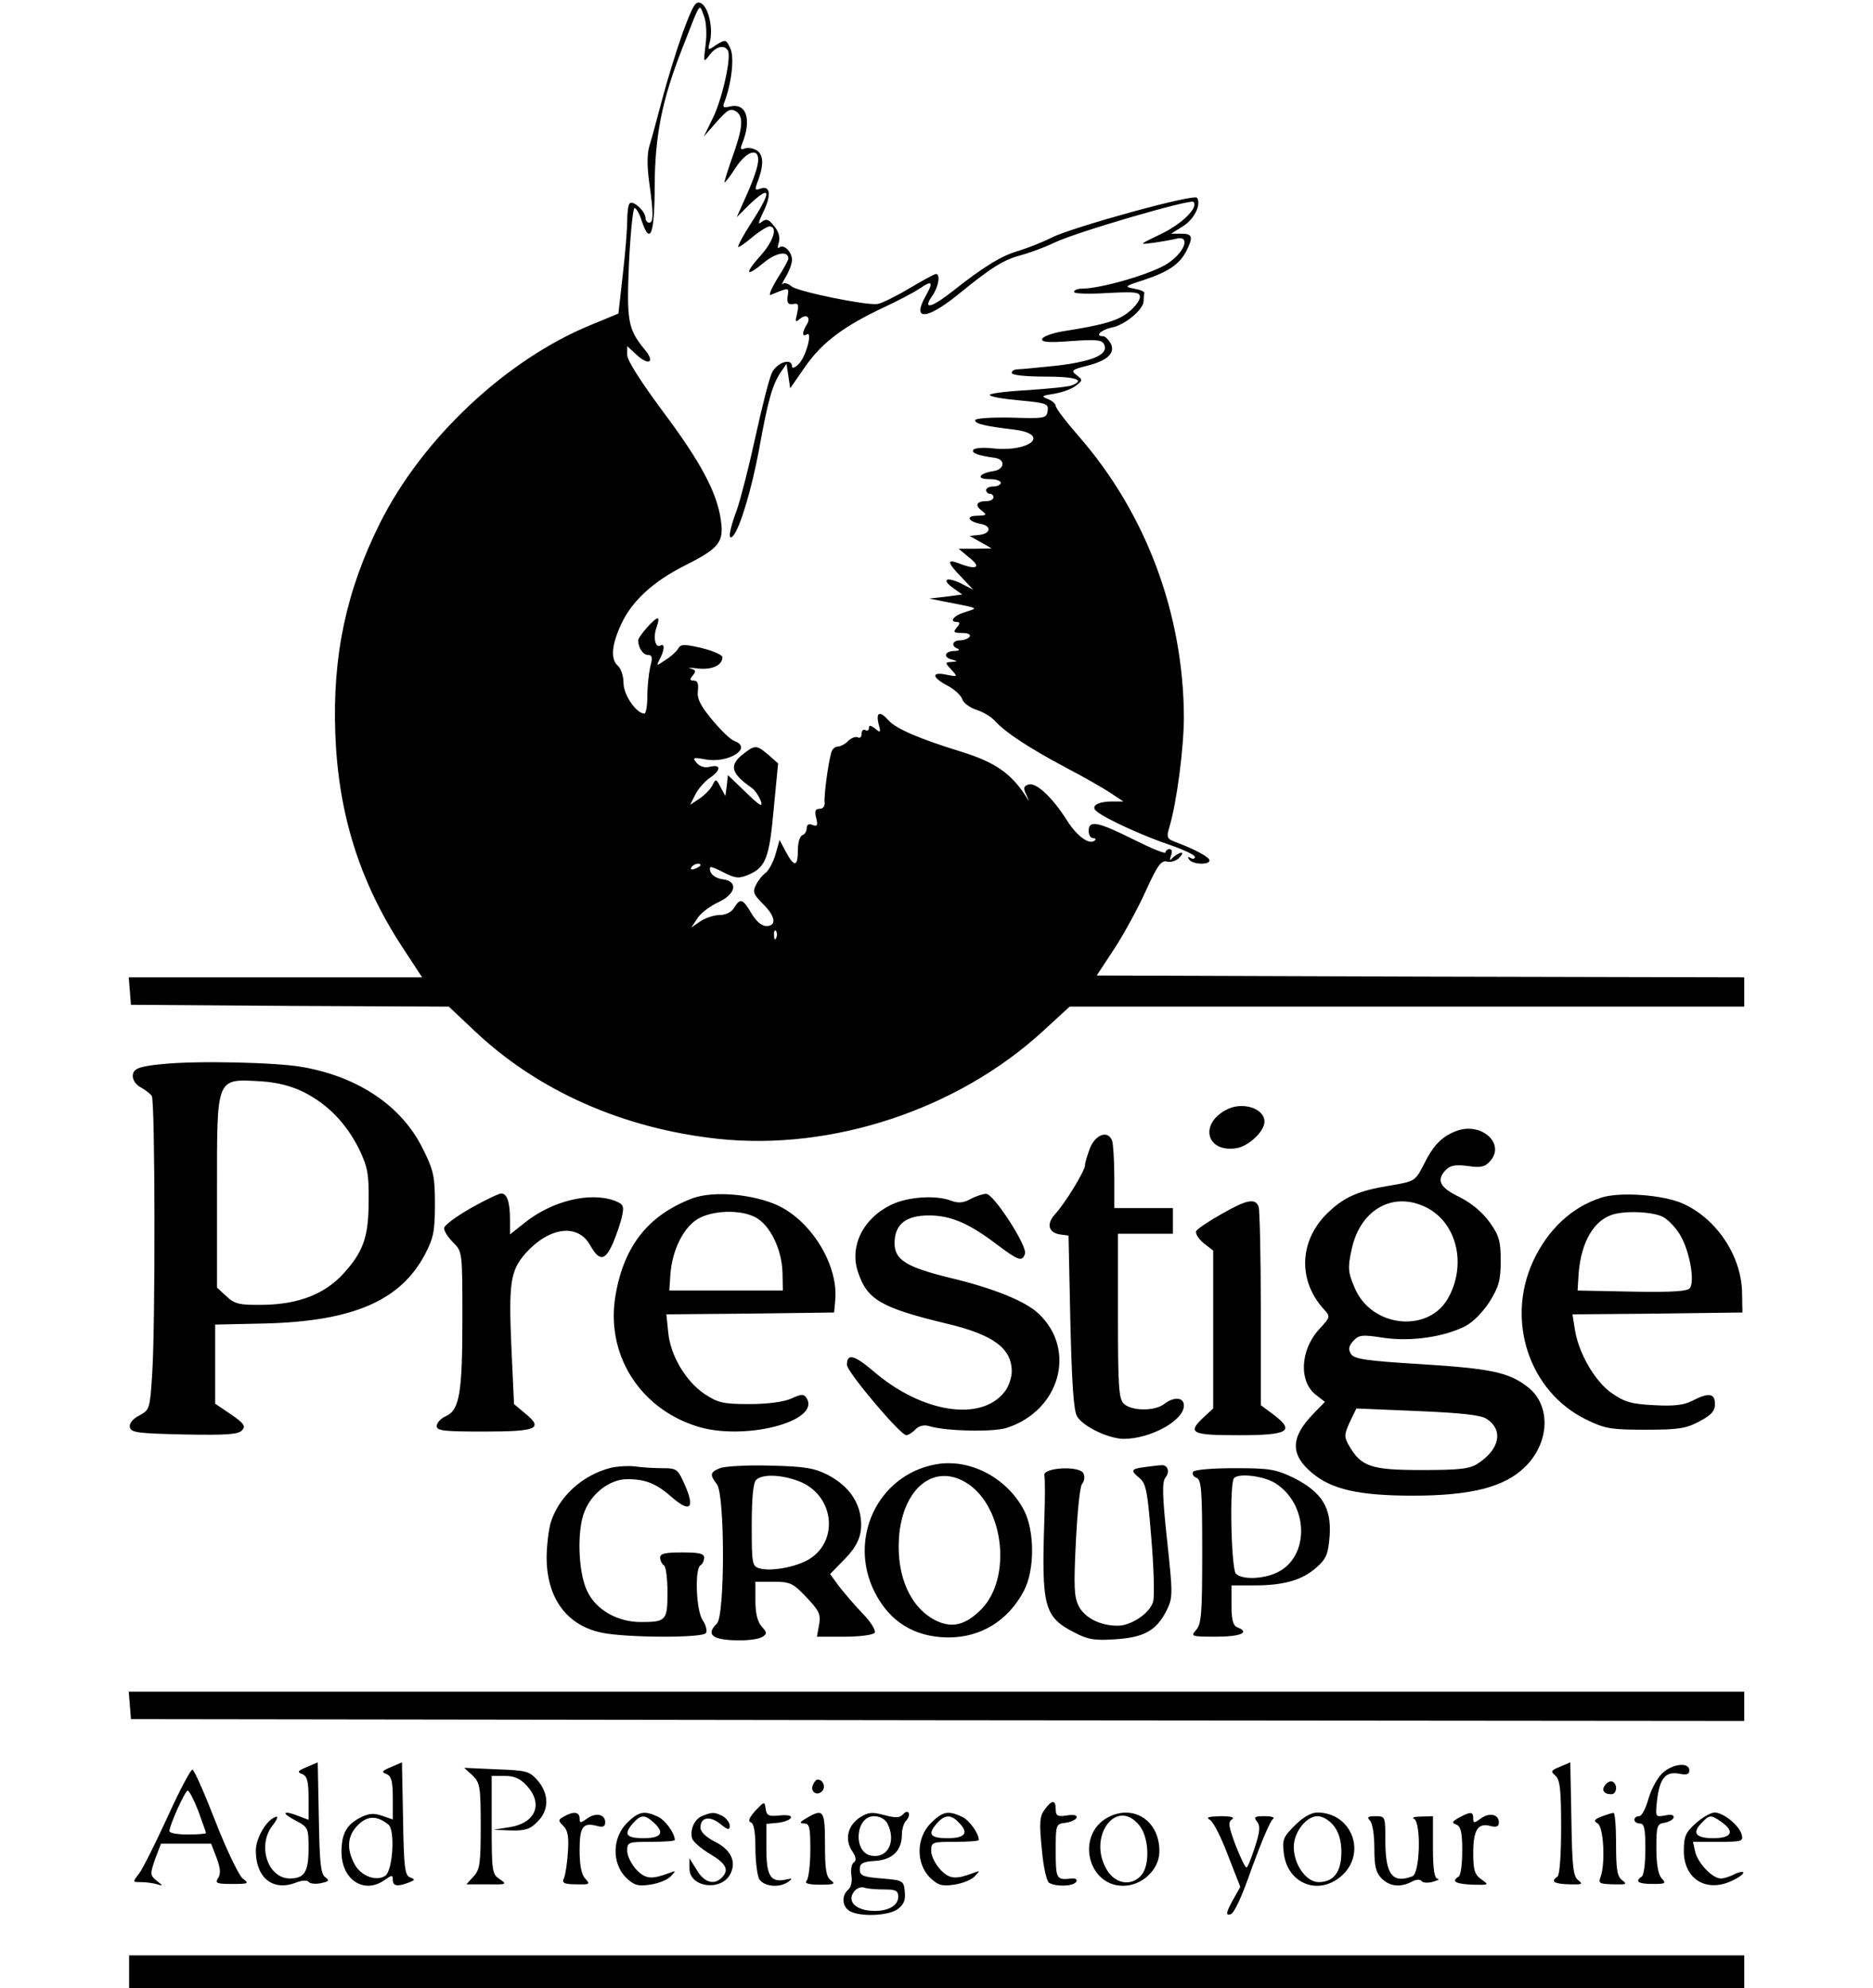 <svg height="876" viewBox="93.9 41.2 441.1 542.8" width="619pt" xmlns="http://www.w3.org/2000/svg"><path d="m245.1 50.3c-1.8 5.1-4.3 13.2-5.6 18.2-1.3 4.9-2.8 10.5-3.4 12.4-.7 2.3-.7 5.6-.1 10 1.2 8.5 1.2 11.1 0 11.1-.5 0-1-.6-1-1.3 0-1.8-3.4-4.9-4.3-4-.4.3-.7 2.5-.7 4.7s-.5 8.8-1.2 14.7l-1.2 10.7-7.5 3.1c-23 9.4-46 30.9-57.6 54.1-9.2 18.4-13 36.2-12.2 57.5.8 21.8 6.6 40.3 18.2 58.1l5.5 8.4h-80.1l.3 3.7.3 3.8 43.4.3 43.4.2 7 6.6c17.3 16.4 40.6 26.7 66.6 29.5 31 3.3 65.3-8 88.6-29.4l7.3-6.7h184.2v-8l-88.4-.2-88.4-.3 4.8-7.3c2.6-4 6.5-11.1 8.6-15.8 3.2-7 4.2-8.4 5.8-8 1 .3 2.5-.2 3.3-1s1.1-1.4.6-1.4-1.5.6-2.2 1.2c-1 1.1-1.1 1-.6-.5.4-1 .2-1.7-.4-1.7s-1.1.4-1.1.9-3.9-1.1-8.7-3.5c-9.8-4.9-12.3-5.4-12.3-2.4 0 1.1.5 2 1.2 2 .6 0 .9.3.5.6-1.4 1.4-4.8-1-7.6-5.4-4.1-6.5-8.6-10.6-10.6-9.8-1.3.4-1.4 1-.5 2.8.9 2.1.9 2.1-.2.3-4-6.2-8.4-9.2-17.3-12-11.4-3.5-18.1-6.3-20.2-8.7-2.3-2.6-3.4-2.2-2.7.9.7 2.5.6 2.7-.9 1.4-1.2-.9-1.7-1-1.7-.2 0 .7-.4.9-1 .6-.5-.3-1 .1-1 1s-.5 1.3-1 1c-.6-.3-1.7.1-2.6.9-.8.9-2.2 1.6-2.9 1.6-.8 0-1.6.8-1.8 1.7-.9 3.2-2 11.8-1.8 13.5.1 1.1-.4 1.8-1.4 1.8-1.1 0-1.4.6-.9 2.5.5 2 .3 2.4-1 1.9-1-.4-1.6-.1-1.6.9 0 .8-.5 1.7-1.2 1.9-.7.3-1.2 2.1-1.2 4.1 0 4.6-1 4.7-3.3.4l-1.7-3.2-1.1 3.9c-.6 2.1-1.8 4.3-2.6 5-.9.6-2.1 2.1-2.7 3.3-1 1.9-.8 2.6 1.8 5.2 3.5 3.4 3.9 6.1 1 6.1-1.3 0-2.8-1.3-4.1-3.5-2.4-4-3-4.2-4.7-1.5-.7 1.2-2.3 2-4 2-1.5 0-3.9.8-5.2 1.7l-2.5 1.7 1.6-2.4c.8-1.4 3.4-3.4 5.8-4.5 4.9-2.3 5.5-5.8 1-6.3-1.5-.2-2.9-1.1-3.2-2.1-.4-1.6-.1-1.6 3.5.2 3.3 1.7 4.3 1.8 6.9.7 4.7-2 5.7-4.5 6.9-17.9l1.2-12.5-2.6-2.3c-3.3-2.8-3.7-2.8-7-.2-3.8 3-3.3 5.2 2.3 9.1 1 .7 2.1 2.4 2.6 3.7.6 1.8-.3 1.3-4.1-2.4l-4.9-4.7-.3 2.8-.4 2.9-1.3-2.4c-1.2-2.4-1.3-2.4-2.3-.4-.6 1.1-2.2 2.7-3.6 3.6l-2.4 1.6 1.4-2.8c.8-1.6 2.6-3.6 3.9-4.5 3.1-2.1 3.2-3.8.2-3.1-1.5.4-2.8 0-3.7-1-1.3-1.5-1-1.6 2.3-1 6.3 1.2 13.1-3.1 8-5-1-.3-3.7-2.9-6.1-5.8-3.3-4-4.2-5.8-3.9-8 .2-1.9-.1-2.7-1.1-2.7-1.1 0-1.2-.3-.3-1.4 1-1.2.8-1.5-.6-1.9-1-.2-.1-.3 2.1 0 3.8.4 6.6-.9 6.6-3.1 0-.6-2.5-1.7-5.7-2.5-4.8-1.1-5.7-1.1-6.4.2-.5.8-2 2.2-3.5 3.1-2.5 1.7-2.5 1.7-1.5-.3 1.3-2.4 1.4-4.4.2-3.7-1.4.9-2.1-2.2-1.1-4.9.5-1.4.7-2.5.3-2.5-.9 0-5.3 5-5.3 6 0 2 1.3 4 2.7 4 1.1 0 1.3.7.6 3.2-.4 1.8-.8 5.4-.8 8 0 2.7-.4 4.8-.8 4.8-2.2 0-5.7-5.1-5.7-8.3 0-1.9-.7-4-1.5-4.7-2.1-1.8-1.8-5.7.9-11.5 2.9-6.2 8.6-11.5 17.3-15.9 9.4-4.7 10.7-6.4 9.9-12.2-1-7.6-5.4-15.9-15.8-29.8-6-8.1-9.8-14-9.8-15.5v-2.4l2.4 2.2c3.6 3.4 5.4 2.2 2.2-1.5-4.4-5.4-4.8-7.7-4.1-23.7.4-8.1 1.1-14.7 1.5-14.7.5 0 1.4 1.6 2 3.6 2.3 6.8 3.5 3.4 3.5-9.7.1-13.8 2-23.4 7.5-37.4 5.2-13.3 4.6-12.4 5.9-9.1.7 1.6.9 5 .5 8-.6 4.9-.6 5 1.1 2.8 1.7-2.3 4-2.9 5-1.2s-1.5 13.1-4.1 18.4l-2.5 5.1 3.5-4c3-3.4 3.8-3.8 5.3-2.9 2.2 1.4 1.9 4.6-1.2 13.1-1.2 3.5-2.1 6.3-1.9 6.3s1.6-1.8 3-4c3.4-5.2 7-5.6 6-.8-.3 1.7-1.8 5.7-3.2 8.7l-2.5 5.6 3.3-3.3c6.1-5.8 6.4-4 .7 4.8-2.2 3.4-3.8 6.4-3.6 6.6s1.9-1 3.8-2.6 4-2.9 4.7-3c2.4 0 1.2 4-2.4 8-4.5 5-4 6 .9 1.9 3.4-2.8 6.7-3.3 6.7-1.1 0 .4-1.4 3-3.1 5.6-1.6 2.7-2.4 4.6-1.7 4.3 5.1-2.1 5-2.1 4.6.4-.2 1.8.1 2.3 1.5 2.1 1.5-.3 1.6.2 1.1 2.5-.6 2.5-.5 2.6.8 1.5 1.9-1.5 3.1-.2 1.7 1.8-1.2 2-1.1 3.3.1 2.5 1.7-1.1-.1 5.9-2.1 8-1.1 1.1-1.9 1.4-1.9.7 0-2.3-3.9-1.2-5.4 1.6-.8 1.5-2.8 9.5-4.6 17.7-1.8 8.3-4.1 17.2-5.1 20-2 5.3-2.5 8.6-1 7 1.9-2.1 5.1-12.8 7.1-23.6 2.4-13.3 3.6-17.5 5.8-20.9l1.7-2.5.5 3.3.5 3.4 4.3-6.2c4.6-6.5 10.6-10.9 21.5-16 3.4-1.6 7.7-3.8 9.5-5 3.5-2.4 3.9-1.9 1.7 2-3.8 6.7.1 6.6 8.6-.2 9.3-7.6 12.7-9.7 17.3-10.9 2.2-.6 6.4-2.1 9.1-3.4 6.2-3 37.3-12 38.1-11.2 1.5 1.5-3.2 6.1-8.9 8.8-6 2.9-6.1 2.9-2.2 2.4 2.2-.3 5-.8 6.3-1.1 3.9-1.1 2.8 3.2-1.9 6.5-3.8 2.8-18.3 7.1-23.8 7.1-1.1 0-2.1.4-2.1.9s4.1.6 9 .3c7.7-.4 9-.3 9 1.1 0 .8-1.3 2.7-3 4-2.8 2.4-6.8 3.6-18.4 5.4-2.7.5-5.1 1.4-5.3 2-.3.9 1.7 1.1 8 .6 7.2-.5 8.5-.3 9 1.1 1 2.6-3.1 4.4-12.8 5.6-5 .5-9.8 1-10.7 1-1 0-1.8.4-1.8 1s3.7 1 9 1c8.4 0 11.2.9 7.4 2.4-.9.4-6.3.9-12 1.3-5.7.3-10.4.9-10.4 1.3 0 .5 3.6 1.1 8.1 1.5 7.4.7 8 .9 7.7 2.9s-.8 2.1-10 1.8c-5.6-.1-9.8.2-9.8.7 0 1 2.5 1.6 10.8 2.6 9.9 1.3 4.1 6.2-6 5.1-2.6-.3-5-.1-5.3.4-.5.9 1.1 1.5 6 2.2 2.9.5 2.5 3.2-.5 3.6-3.9.6-4.9 2.2-1.2 2.2 1.8 0 3.2.4 3.2 1 0 .5-.9 1-2 1s-2 .4-2 1c0 .5.5 1 1 1 .6 0 1 .4 1 1 0 .5-.8 1-1.8 1-2.8 0-3.4 1.1-1.4 2.6 1.5 1.2 1.4 1.3-1.2 1.4-3.2 0-2.6 1.5.8 2.2 3.1.5 3 2.6-.1 3l-2.8.3 3 1.7 3 1.7-4.5.1h-4.5l3 2.5c3.3 2.6 1.9 3.4-2.9 1.5-3.4-1.3-3.3-.3.7 3.8l3.2 3.4-3.3-1.7c-4.1-2-5.5-1.1-2.1 1.3l2.4 1.7-4.5.6-4.5.5 4 .8c2.2.4 5.1 1 6.5 1.3 2.4.6 2.4.6-.7 1.6-3.2.9-4.5 2.7-2.2 2.7.8 0 .8.5-.1 1.5-1.1 1.3-.8 1.5 1.4 1.5 1.6 0 2.5.4 2.1 1-.3.5-1.5 1-2.6 1-2.1 0-2.6 1.6-.6 2.3.6.3.2.6-1 .6-2.7.1-3.1 1.8-.5 2.4 1.5.4 1.5.5-.2.6-1.8.1-1.9.2-.1 2.1 1.8 2 1.8 2-1.3 1.4-4.2-.9-4.1.7.3 3 1.9 1 3.7 2.7 4 3.7s2.1 2.3 3.9 2.9c1.9.6 4.2 2 5.2 3.2 2.8 3 8.8 7 18.9 12.4 5 2.6 10.6 5.8 12.5 7.1l3.5 2.3h-3c-4.1 0-6.1 1.3-4.3 2.7 2.5 2.1 13.4 7 20.1 9.2 3.7 1.3 6.7 2.7 6.7 3.2 0 .6-.5.7-1.2.3s-.8-.3-.4.4c.8 1.4 5.6 1.6 5.6.3 0-.9-3.9-3-9.2-5-2.5-.9-2.6-1.3-1.7-4.3 2-6.8 3.9-21.6 3.9-29.8-.1-28.2-10.3-55.6-28.7-76.7-3.5-4-6.3-7.7-6.3-8.3s-1-1.4-2.2-1.9c-1.9-.7-1.6-.9 1.8-1.4 2.2-.4 4.8-1.3 5.9-2.2 1.9-1.4 1.9-1.6.2-2.9-1.6-1.2-1.3-1.5 2.7-2.5 5.7-1.4 8-3.5 6.6-6.2-.6-1-1.5-1.9-2-1.9-2.5 0-.6-1.8 2.4-2.4 3.5-.7 8.6-4.9 8.6-7.2 0-.8.1-1.7.2-2.2.1-.4-1.1-.9-2.8-1.2-2.7-.5-2.6-.7 2.5-2.3 6.9-2.3 9.8-4.3 11.7-7.8 2-4 1.8-4.9-1.3-4.9h-2.8l3.2-2c3.1-1.9 5.1-5.9 3.9-7.8-.7-1.2-34 8-39.8 10.9-2.3 1.2-6.2 2.7-8.7 3.5-4.9 1.4-9.5 4.2-18.5 11.3-5.8 4.5-8 4.9-5.2.9 1.6-2.3 2.2-5.8.9-5.8-.4 0-3.7 1.8-7.4 4s-7.6 4.1-8.6 4.2c-3.2.4-21.7-3.4-23.4-4.8-.9-.8-2-1.1-2.4-.7-.5.5-.1-.4.8-1.9s1.7-3.6 1.7-4.6c0-2.3-2.3-4.5-3.5-3.4-.4.4-.5-.2-.1-1.4.4-1.4 0-3-1.3-4.5-1.5-1.9-2.1-2.1-3.4-1.1-1.1.9-.9.1.5-2.8 2.2-4.5 1.9-7.3-.8-6.3-1.4.5-1.6.3-1-1.3 1.9-4.8 1.9-7.7.2-9-1-.7-2.5-1-3.4-.7-1.2.5-1.4.2-.8-1.3 2.7-6.7 1.1-11.3-3.5-10.1-1.6.4-1.9.2-1.4-1.1 2-5.2 2.8-12.2 1.7-14.7-1.2-2.6-1.3-2.6-3.8-1.1-2.4 1.7-2.5 1.7-1.8-.9.9-3.6-.4-9.3-2.4-10.4-1.5-.8-2.2.4-5.1 8.2zm4.9 227.1c0 .2-.7.7-1.6 1-.8.3-1.2.2-.9-.4.6-1 2.5-1.4 2.5-.6zm20.7 19.8c-.3.8-.6.5-.6-.6-.1-1.1.2-1.7.5-1.3.3.3.4 1.2.1 1.9zm-167.7 34.5c-6.5.6-8 1.3-8 3.3 0 1.1 1 2.5 2.3 3.1 1.2.7 2.5 1.7 2.9 2.3.9 1.4 1 62.5.1 75.9-.6 9.5-.7 9.8-3.5 11.3-1.8.9-2.8 2.2-2.6 3.2.3 1.5 2.1 1.7 14.9 2 11.7.2 14.8 0 15.8-1.2 1-1.1.4-1.9-3.1-4.3l-4.3-2.9v-21.6l13.5-.3c24.1-.6 37.1-6.2 43.8-18.9 2.3-4.4 2.7-6.3 2.7-13.6 0-7.6-.3-9.2-3.3-15.2-5.7-11.6-17.5-19.6-32.8-22.3-7.2-1.3-29.2-1.8-38.4-.8zm38.8 7.7c6.5 3.3 11.5 8.5 15 15.5 2.3 4.8 2.7 6.8 2.6 14.1 0 9.8-1.4 13.8-6.8 19.8-5.1 5.6-12.1 8.4-21.7 8.6-6.9.1-8-.2-10.3-2.3l-2.6-2.4v-26.2c0-31.7-.4-30.8 12.2-30.1 4.4.3 8.2 1.3 11.6 3zm251.7 4.8c-7.5 4-5.2 11.9 3.1 10.4 3.3-.7 7.4-4.6 7.4-7.2 0-3.7-6.2-5.6-10.5-3.2zm62.5 5.9c-3.7 1.5-6 3.9-8.5 9-2.4 4.6-2.4 4.6-9.5 5.8-8 1.3-12.1 3-16.3 7-8.2 7.5-8.8 18.7-1.5 26.7 1.9 2.1 1.8 2.1-1.2 5.4-5.3 5.7-5.7 14.5-.8 18.1l2.3 1.8-3.2 3.3c-6.2 6.4-6.3 11.1-.3 16.1 5.3 4.5 12.8 6.2 27.5 6.2 15.8 0 25-2.3 30.6-7.8 6.9-6.7 7.2-17.1.6-22-5.1-3.9-10-4.9-29-6.1-15-.9-18.2-1.4-19.1-2.8-.8-1.3-.6-2.1.7-3.6 1.5-1.6 2.4-1.7 8.2-.8 7.5 1.1 16.5-.2 22.4-3.2 2.1-1.1 4.8-3.9 6.6-6.7 2.5-4 3-5.9 3-11.1 0-5.3-.4-6.9-3-10.5-2-2.8-4.9-5.2-8.2-6.9-5.5-2.6-6.5-4.7-3.7-7.5 1.2-1.2 2.7-1.4 5.9-1 3.2.5 4.6.3 5.8-1 5-4.9-2.2-11.4-9.3-8.4zm-8.7 20.3c8.8 3.7 12.1 15.2 7.1 24.7-5.2 10.2-21.2 8.7-25.8-2.4-1.8-4.2-1.9-5.4-.8-10.4 2.2-10.5 10.7-15.7 19.5-11.9zm17.3 58.1c4.7 3 3.7 8.3-2.3 12.2-2.2 1.5-5 1.8-15.4 1.8-13.9 0-16.5-.9-19.9-6.8-1.3-2.3-1.2-3 .3-6.3l1.8-3.7 16.7.7c11.9.5 17.3 1.1 18.8 2.1zm-108.2-74c-.7 1.9-1.4 4-1.4 4.8 0 1.5-5.3 10.2-8.2 13.4-2.4 2.6-1.8 5 1.4 5.5l2.3.3.5 23.5c.4 16.9.9 24.2 1.8 25.8 1.6 2.8 8.5 6.1 12.7 6.2 7.4 0 16.5-5 16.5-9.1 0-2.3-2.7-2.5-5.4-.4-2.6 2-9 1.9-11-.1-1.4-1.3-1.6-4.9-1.6-24v-22.4h15v-7h-16v-8.4c0-4.6-.3-9.1-.6-10-1.1-2.9-4.4-1.8-6 1.9zm-169.1 16.5c-4 2.3-7.3 4.7-7.3 5.5s1.1 2.5 2.5 3.9c2.5 2.5 2.5 2.6 2.5 20.8 0 20.4-.8 24.9-4.5 26.6-1.4.6-2.5 1.8-2.5 2.7 0 1.3 2 1.5 12.9 1.5 14.5 0 16.3-.8 11.3-4.9l-3.1-2.6-.7-15.1c-.8-18-.3-21.3 3.8-26 6.4-7.2 14.2-8.3 17.6-2.4 2.6 4.6 4.1 4.5 6.3-.4 1-2.4 2.2-5.8 2.5-7.5.6-2.7.3-3.2-2-4.1-6.7-2.5-17.1 0-24.6 6l-4 3.2v-4c0-4.8-.8-7.2-2.4-7.2-.6 0-4.4 1.8-8.3 4zm60.6-2.7c-11.9 4.5-18.6 12.7-21 26-3 16.1 6.1 31.1 21.9 36.2 12.8 4.2 34.1-1.2 30.2-7.6-.8-1.2-1.4-1.2-4.2.1-2 .9-6.5 1.5-11.4 1.5-7.1 0-8.5-.3-12.2-2.7-5.2-3.5-9.4-10.5-10-16.9l-.5-4.9 22.9-.2 22.9-.3.3-3.3c.9-9.4-6.2-21.3-15.4-25.8-6.7-3.2-17.7-4.2-23.5-2.1zm17.1 5.2c4 2.1 7.2 8.7 7.4 15l.1 5h-31l.3-4.5c.5-6.5 3.5-12.6 7.4-15 4-2.4 11.6-2.7 15.8-.5zm58.8-5c-2 1.1-3.4 1.2-5.3.5-4.1-1.6-11.6-1.1-16 .9-7.9 3.6-11.9 11.3-9.5 18.5 2.5 7.6 6.2 9.8 24.5 14.2 12.5 3 17.5 6.7 17.5 13 0 1.7-.9 4.3-2 5.6-6.4 8.2-22.6 5.7-35.8-5.7-5.3-4.5-7.2-4.9-7.2-1.7 0 1.9 14.6 19.2 16.2 19.2.5 0 1.7-.7 2.5-1.6 1-1 2.4-1.3 3.7-.9 4.5 1.4 17.4 1.7 21.2.5 14.6-4.7 19.2-21.4 8.7-31.2-3.5-3.4-12.5-7-24.3-9.8-11.8-2.9-15-4.9-15-9.4 0-5.2 3.1-7.6 9.4-7.6 6 0 11 2.2 18.5 7.9 6 4.5 6.9 4.8 7.7 2.6.8-2-8.6-16.5-10.6-16.4-.8 0-2.7.6-4.2 1.4z"/><path d="m496.1 368.1c-8 2.5-14.7 8.6-18.8 17.5-7.4 16.2-1 35.5 14.5 43.1 5.1 2.5 6.7 2.8 16.2 2.8 9 0 11.1-.3 14.8-2.3 3.2-1.7 4.2-2.8 4.2-4.7 0-3-1.7-3.2-6.2-.9-2.3 1.2-5.1 1.5-10.4 1.2-6.1-.3-8-.8-11.6-3.3-4.7-3.3-9.2-11.2-10.1-17.7l-.6-3.8 23.2-.2 23.2-.3-.1-5.5c-.2-10-7-20.2-16.3-24.3-5.3-2.3-16.8-3.2-22-1.6zm16.7 5.3c1.5.8 3.7 3.1 4.9 5.3 2.4 4.3 3.8 12.1 2.5 14.1-.6.9-4.5 1.2-15.8 1l-14.9-.3.2-3.4c.4-8.7 3.6-15.1 8.7-17.1 3.3-1.4 11.5-1.1 14.4.4zm-120.5-.8c-3.4 1.9-6.5 4-6.9 4.6s.5 2.1 1.9 3.3l2.7 2.1v43.1l-2.5 2.3c-4.7 4.4-3.6 5 9.4 5 13.7 0 15.5-1.1 9.6-5.6l-3.5-2.6v-26.3c0-14.5-.3-27-.6-27.9-.9-2.4-3.3-1.9-10.1 2zm-78.3 68.4c-15.6 3-23.7 20.2-16.5 34.7 4.1 8.2 10.9 12.4 20 12.5 8.9.1 16.5-4.5 20.8-12.7 3-5.6 3-16.4 0-22.1-4.8-9-15-14.2-24.3-12.4zm9.1 5.3c9.9 6.7 11.9 25.9 3.5 34.3-4.2 4.2-7.8 5.1-12.1 3.1-7.1-3.4-11-12.1-10.3-22.7 1-13.8 9.9-20.7 18.9-14.7zm-97.6-4.4c-7.8 2-14.2 7.9-16.4 15-.6 2.1-1.1 6.5-1.1 9.7.1 10.9 5.5 18.3 15 20.3 6.6 1.4 27.7 1.5 28.5.1.4-.6 0-2.2-.9-3.5-1.8-2.7-2.2-14-.6-15 .6-.3 1-1.3 1-2.1 0-1.1-1.4-1.4-6-1.4s-6 .3-6 1.4c0 .8.5 1.8 1 2.1.6.3 1 3.7 1 7.5 0 7.6-.4 8-7.3 8-6.3 0-12.2-3.3-14.6-8.4-2.5-5-2.9-16.8-.7-21.9 2-5 7-8.7 11.6-8.7 5.1 0 8 1.2 12.4 5.1 4.8 4.1 6.1 2.8 3.4-3.4-2-4.5-2.2-4.7-6.2-4.7-2.2 0-5.7-.2-7.6-.5-1.9-.2-4.8 0-6.5.4z"/><path d="m255.3 442c-2.7 1.1-2.8 1.8-.8 4.4 2.2 2.9 2.2 35.8 0 38-3.2 3.1-1.2 4.6 6.3 4.6 2.6 0 5.4-.4 6.2-1 1.2-.8 1.2-1.1-.3-2.8-1.1-1.2-1.7-3.6-1.7-7v-5.2h5c4.5 0 5.3.4 8.9 4.2 3.5 3.7 4 4.7 3.5 7.5l-.6 3.3h7.5c4.4 0 7.9-.5 8.3-1.1.3-.6-1.1-3-3.3-5.2-2.2-2.3-5.1-5.7-6.5-7.5l-2.4-3.3 3.7-3.8c4.2-4.2 5.4-7.5 4.5-12.5-.9-4.5-3.9-8.2-8.9-10.8-3.5-1.8-6.2-2.3-15.7-2.5-6.3-.2-12.5.2-13.7.7zm22.4 3.9c8.9 4.1 10 16.1 1.9 21-3.6 2.1-10.1 3.3-13.3 2.5-2.2-.6-2.3-1.1-2.3-11.8 0-7.4.4-11.6 1.2-12.4 1.8-1.8 7.7-1.4 12.5.7zm93.6-4.2c-3.8.5-4 .9-1.3 3.1 1.7 1.5 2.1 3.8 3.1 16.3.7 8.1.9 15.9.5 17.3-.8 3.1-5.9 6.6-9.7 6.6-4.7 0-8.9-2.1-10.6-5.3-1.3-2.6-1.4-5.3-.8-17.6.4-8 1.1-15.2 1.7-15.8.6-.7.8-2 .4-2.8-.8-2.3-11.3-1.7-10.7.5.2.8.2 6.2 0 12-.8 23.7-.1 26.6 8.1 30.8 3.8 2 5.6 2.3 11.3 1.9 7.9-.5 11.2-2.4 14-7.9 1.7-3.5 1.7-4.4.1-19.2-1.3-12.2-1.4-15.9-.4-17.1 1.3-1.6.5-3.6-1.3-3.3-.7 0-2.7.3-4.4.5zm13.2 1.3c-.3.6.1 1.3.9 1.6 1.4.5 1.6 3.4 1.6 20.2s-.2 19.8-1.7 21.4c-1.5 1.7-1.3 1.8 5.5 1.8s9.4-1.2 5.7-2.6c-1.1-.5-1.5-2.1-1.5-6v-5.4h6.3c8.1 0 13.1-1.5 16.9-4.9 2.7-2.4 3.2-3.6 3.6-8.7.5-7.6-2.1-11.8-9.7-15.7-5-2.4-6.5-2.7-16.2-2.7-6.2 0-11 .4-11.4 1zm22.3 3c9.3 5.7 9.7 20.2.6 24.5-3.8 1.8-9.5 2-11.2.3-1.3-1.3-1.8-24.9-.5-26.1 1.3-1.4 7.9-.6 11.1 1.3zm-312.6 60.7.3 3.8 220.3.3 220.2.2v-8h-441.1zm48.3 16.9c-2.5 1-2.7 1.4-1.2 1.9 1.3.6 1.7 1.9 1.7 6.6v5.9l-2.6-1c-4.3-1.7-5.1-1-1.1 1.1 3.6 1.9 3.7 2.1 3.7 7.7 0 6.4-1.1 8.2-5.1 8.2-6.1 0-9-9.1-4.7-14.5 1.3-1.7 1.6-2.6.8-2.3-2.5.8-5.4 5.8-5.4 9.2 0 7.4 4.6 11.1 10.8 8.8 1.7-.7 3.2-.8 3.6-.3.3.5 1.8.7 3.3.4 2.3-.5 2.5-.7 1.2-1.7-1.2-.9-1.5-4.1-1.7-16.2l-.3-15.1zm23 0c-2.5 1-2.7 1.4-1.2 1.9 1.3.6 1.7 1.9 1.7 6.6v5.8l-2.9-1c-2.3-.8-3.6-.7-6 .5-3.8 2-5.1 4.4-5.1 9.4 0 7.6 6.2 11.6 11.8 7.6 2-1.4 2.2-1.4 2.2 0 0 1.7 1.3 1.9 4.4.7 1.7-.7 1.8-.8.3-1.4-1.4-.5-1.7-2.8-1.9-16l-.3-15.4zm-.7 15.7c1.9 1.5 1.2 12.7-.9 14-2.5 1.6-6.7 0-8.4-3.3-2.2-4.2-1.9-7.7 1-10.6 2.6-2.6 5.2-2.6 8.3-.1zm319.9-15.8c-2.5 1-2.6 1.3-1.3 2.4s1.6 3.8 1.6 14.2c0 7.4-.4 13-1 13.4-2 1.3-.9 2 3.2 2.1 3.5.1 3.9 0 2.5-1.1-1.4-1-1.7-3.6-1.9-16.7l-.3-15.5zm27.8 1.9c-1.4 1.4-3 4.5-3.7 7s-1.8 4.6-2.5 4.6-1.3.4-1.3 1c0 .5.7 1 1.5 1 1.2 0 1.5 1.4 1.5 6.9 0 3.9-.4 7.3-1 7.6-2 1.3-.9 2 2.9 2 3.6 0 3.9-.1 2.5-1.6-.9-1-1.4-3.8-1.4-8.2 0-6 .2-6.6 2.2-6.9 1.2-.2 2.3-.8 2.5-1.4.2-.7-.6-1-2.3-.6-2.7.5-2.7.4-2.2-4.2.7-5.9 2.3-7.9 6-7.2 2.1.4 2.8.2 2.8-.9 0-2.4-4.8-1.8-7.5.9zm-408 11.8c-3.3 7.2-6.8 14.2-7.8 15.5-1.8 2.3-1.8 2.3.6 2.3 1.4 0 3.4.3 4.4.6 1.6.5 1.6.4-.2-1-1.8-1.5-1.8-1.8-.4-5.9l1.6-4.2h13.7l1.5 3.9c1 2.7 1.2 4.3.4 5.5-.9 1.4-.4 1.6 3.8 1.6 4.5 0 4.8-.1 2.9-1.5-1-.8-4.4-7.8-7.4-15.5s-5.8-14.1-6.3-14.2c-.4-.2-3.5 5.6-6.8 12.9zm8.4-1.6c1.1 3.1 2.1 5.8 2.1 6s-2.2.4-5 .4c-2.7 0-5-.4-5-.9 0-1.6 4.3-11.1 5-11.1.4 0 1.7 2.5 2.9 5.6zm74.9-9.7c2 2 2.2 3 2.2 13.8 0 10.2-.2 11.9-2 13.8l-1.9 2.1h5.7c5.3.1 5.5 0 3.4-1.4s-2.2-2.1-2.2-14.8v-13.4h3.5c2.6 0 4.3.7 6 2.6 4.7 5 2.5 10.3-4.6 11.4l-4.4.7 4.8.2c3.9.1 5.3-.4 7.2-2.4 3.2-3.1 3.2-7.5.1-11.2-2.3-2.6-3-2.8-11.3-3.1l-8.8-.4zm92.9 2.6c-.8 1.8 1.1 3.1 2.5 1.7 1.1-1.1.3-3.2-1.2-3.2-.4 0-1 .7-1.3 1.5zm216.4-.1c-1.2 1.4-.5 2.6 1.6 2.6 1.5 0 1.8-2.6.4-3.4-.5-.3-1.4 0-2 .8zm-232.1 7.1c-1.7 1.9-2.1 2.9-1.2 3.2.8.3 1.2 2.7 1.2 6.9 0 3.6.5 7.4 1 8.5 1.2 2.1 5.5 2.6 8 .8 1.2-.9 1.1-1-.6-.6-4.2.9-5.4-.9-5.4-8.3v-6.9l3.2-.3c1.7-.2 3.3-.8 3.5-1.4s-1-.8-3.1-.6c-2.9.3-3.5.1-3.8-1.8-.3-2.1-.3-2.1-2.8.5zm78.9-.2c-1.3 1.8-1.4 3.6-.7 10.6.4 4.9 1.3 8.8 2 9.3 1.9 1.1 6.6 1 7.4-.3.3-.6-.1-1-1.2-.9-4.2.5-4.4.2-4.4-7.4 0-7.3 0-7.5 2.7-7.8 1.4-.2 2.8-.8 3-1.4.2-.7-.8-.9-2.7-.6-2.5.4-3 .1-3-1.7 0-2.7-1.1-2.6-3.1.2zm-38.6 1.2c-.9 1-2.1 1-5.1.2-3.3-.9-4.4-.8-6.6.6-3.4 2.2-4.3 6-2.2 9.2 1.1 1.6 1.2 2.6.5 3.1-.6.3-.9 1.9-.7 3.5.3 1.7-.1 3.4-.9 4-1.9 1.7-1.6 4.7.6 5.9 3 1.5 10.4 1.2 12.9-.6 1.7-1.2 2.2-2.4 2-4.7-.3-3.1-.4-3.2-6.3-3.7-5.2-.4-6-.8-6-2.5 0-1.6.8-2.1 4.2-2.3 4.8-.3 7.3-2.9 7.3-7.2 0-1.4.5-3.1 1.1-3.7s1-1.6.8-2.1c-.2-.6-.9-.5-1.6.3zm-4.3 2.4c2.5 4.8.3 9.6-4.2 8.9-5.2-.7-4.6-10.8.6-10.8 1.5 0 3 .8 3.6 1.9zm-.9 18.1c3.2 0 3.9.3 3.9 2 0 2.6-3.2 4.2-7.7 3.8-4.3-.4-6.3-2.8-4.3-5.3.7-.9 2-1.3 2.7-1 .8.3 3.2.5 5.4.5zm-87.4-19.9c-1.6.9-1.6 1.1-.1 2.6 1.2 1.2 1.5 3 1.2 7.2-.2 3.1-.7 6.3-1.1 7.1-.6 1.2.1 1.6 3.3 1.6 3.8.1 4 0 2.5-1.6-1-1.1-1.5-3.7-1.5-7.7 0-6.5.9-7.7 4.9-6.6 1.4.4 2.1.1 2.1-1 0-2.2-2.5-2.8-4.9-1.1-1.9 1.4-2.1 1.3-2.1 0 0-1.8-1.7-2-4.3-.5zm17.2 1.8c-4 4-4.1 10.9-.3 14.8 2.2 2.1 3.2 2.5 6.6 2 2.2-.3 4.8-1.3 5.7-2.3 1.5-1.6 1.5-1.6-.4-.9-4.8 1.8-6.4 1.7-8.9-.8-1.4-1.5-2.6-3.8-2.6-5.2 0-2.4.2-2.5 6.5-2.5 3.6 0 6.5-.2 6.5-.5 0-1.8-2.6-5.5-4.7-6.4-3.7-1.7-5.2-1.4-8.4 1.8zm7.3-.2c3.1 2.8 2.2 4.3-2.7 4.3s-5.6-1.1-2.8-4.2c2-2.2 3.1-2.3 5.5-.1zm13.4-1.8c-2.2.8-3.5 3.7-2.9 6.1.2.9 2.4 2.8 4.9 4.3 4.5 2.7 5.3 4.4 3.2 6.5s-4.8 1.3-6.8-2.1l-2-3.2v2.8c0 5.1 8.5 6.3 11.1 1.6 1.8-3.4.3-6.7-4.1-8.9-2.5-1.3-4-2.7-4-3.9 0-2.8 2.5-3.3 5.4-1 2.1 1.7 2.6 1.8 2.6.5 0-.8-.9-2-1.9-2.6-2.2-1.1-2.8-1.2-5.5-.1zm28.4.6c-1.9 1.1-2.1 1.4-.7 1.5 1.5 0 1.7 1 1.7 7.3 0 4-.5 7.8-1 8.3-.7.7.4 1.1 3.6 1.1 3.9 0 4.4-.2 3-1.2-1.3-1-1.6-3-1.6-9.9 0-9.2-.4-9.8-5-7.1zm33.9 1.4c-4 4-4.1 10.9-.3 14.8 2.2 2.1 3.2 2.5 6.6 2 2.2-.3 4.8-1.3 5.7-2.3 1.5-1.6 1.5-1.6-.4-.9-4.8 1.8-6.4 1.7-8.9-.8-1.4-1.5-2.6-3.8-2.6-5.2 0-2.4.2-2.5 6.5-2.5 3.6 0 6.5-.2 6.5-.5 0-1.8-2.6-5.5-4.7-6.4-3.7-1.7-5.2-1.4-8.4 1.8zm7.5-.3c3 2.9 2 4.4-2.9 4.4s-5.6-1.1-2.8-4.2c2-2.2 3.7-2.3 5.7-.2zm40.7-1.2c-8.6 4.8-5.4 18.6 4.3 18.6 5.1 0 9.8-4.3 9.9-9.2.2-8.5-7.1-13.3-14.2-9.4zm8.8 2.2c2.6 3.3 2.9 10.9.4 13.6-2.7 3-7 2.3-9.3-1.5-5.5-9 2.6-20.1 8.9-12.1zm42.4-.1c-3.2 3.2-3.5 3.9-3 7.8 1.1 8.1 9.3 11.4 15.5 6.2 7.3-6.1 3.2-17.5-6.4-17.5-1.6 0-3.9 1.3-6.1 3.5zm10.6.1c1.4 1.8 2.1 4.1 2.1 7.2 0 5.4-2.1 8.2-6.2 8.2-3.4 0-6.8-4.8-6.8-9.6 0-4 3.4-8.4 6.5-8.4 1.4 0 3.2 1.1 4.4 2.6zm34.2-2.2c-1.9 1.1-2.1 1.4-.7 1.9 1.2.5 1.6 2.1 1.6 7.1 0 3.6-.4 6.8-1 7.1-2.1 1.3-.8 2 3.8 2.2 4.5.1 4.6.1 2.5-1.4-1.9-1.3-2.3-2.5-2.3-7.3 0-6.3 1.3-8.3 4.8-7.3 1.5.4 2.2.1 2.2-1 0-2.2-2.5-2.8-4.9-1.1-1.9 1.4-2.1 1.3-2.1 0 0-1.9-.7-1.9-3.9-.2zm38.9-.3c-2 .8-2.2 1.2-1 1.9 1.6 1 2.1 10.8.8 14.5-.7 1.8-.4 2 3.4 2.1 3.6.1 3.9 0 2.5-1.1-1.4-1-1.7-2.9-1.7-9.9 0-4.7-.3-8.6-.7-8.5-.5 0-1.9.5-3.3 1zm25.8 1.8c-2.8 2.5-3.3 3.6-3.3 7.6 0 7.9 6.5 11.6 13.6 7.9 1.7-.8 2.9-1.8 2.6-2.1-.3-.2-1.4 0-2.5.6-1.2.6-2.7 1.1-3.6 1.1-2.3 0-6.3-4.2-7-7.3l-.6-2.7h6.9c6.4 0 6.9-.1 6.4-2-.7-2.5-5-6-7.4-6-1 0-3.3 1.3-5.1 2.9zm7-.3c3.7 2.6 2.8 4.4-2.3 4.4-4.9 0-5.9-1.5-2.9-4.4 1.9-2 2.4-2 5.2 0zm-139.7-.6c.9.5 3.1 4.8 4.9 9.6l3.4 8.7-2.2 3.9c-1.7 3.2-1.8 3.9-.5 3.6 1-.2 3.1-4.7 5.9-12.8 2.5-6.8 5-12.8 5.7-13.2s-.2-.8-2.2-.8c-2.8 0-3.1.2-2.2 1.4 1 1.2.9 2.7-.5 7-1 3.1-2 5.6-2.3 5.6-.4 0-1.7-2.8-3-6.1-1.9-5.1-2.1-6.3-1-7 .9-.6-.2-.9-3.1-.9-3.3.1-4.1.3-2.9 1zm43.7.2c.7.7 1.2 3.9 1.2 7.5 0 5 .4 6.7 2 8.3 2.2 2.2 5.1 2.5 8.2.9 1.2-.7 2.3-.7 2.7-.2.3.5 1.7.6 3.1.2s1.9-.7 1.3-.8c-.9-.1-1.3-2.5-1.3-8.6v-8.5l-3.2.1c-1.8 0-2.7.3-2 .6 2 .8 1.7 14.9-.4 15.7-5.5 2.1-7.4-.5-7.4-9.8 0-6.5 0-6.6-2.7-6.6-2.1 0-2.4.3-1.5 1.2zm-338.8 41.3v4.5h441v-9h-441z"/></svg>